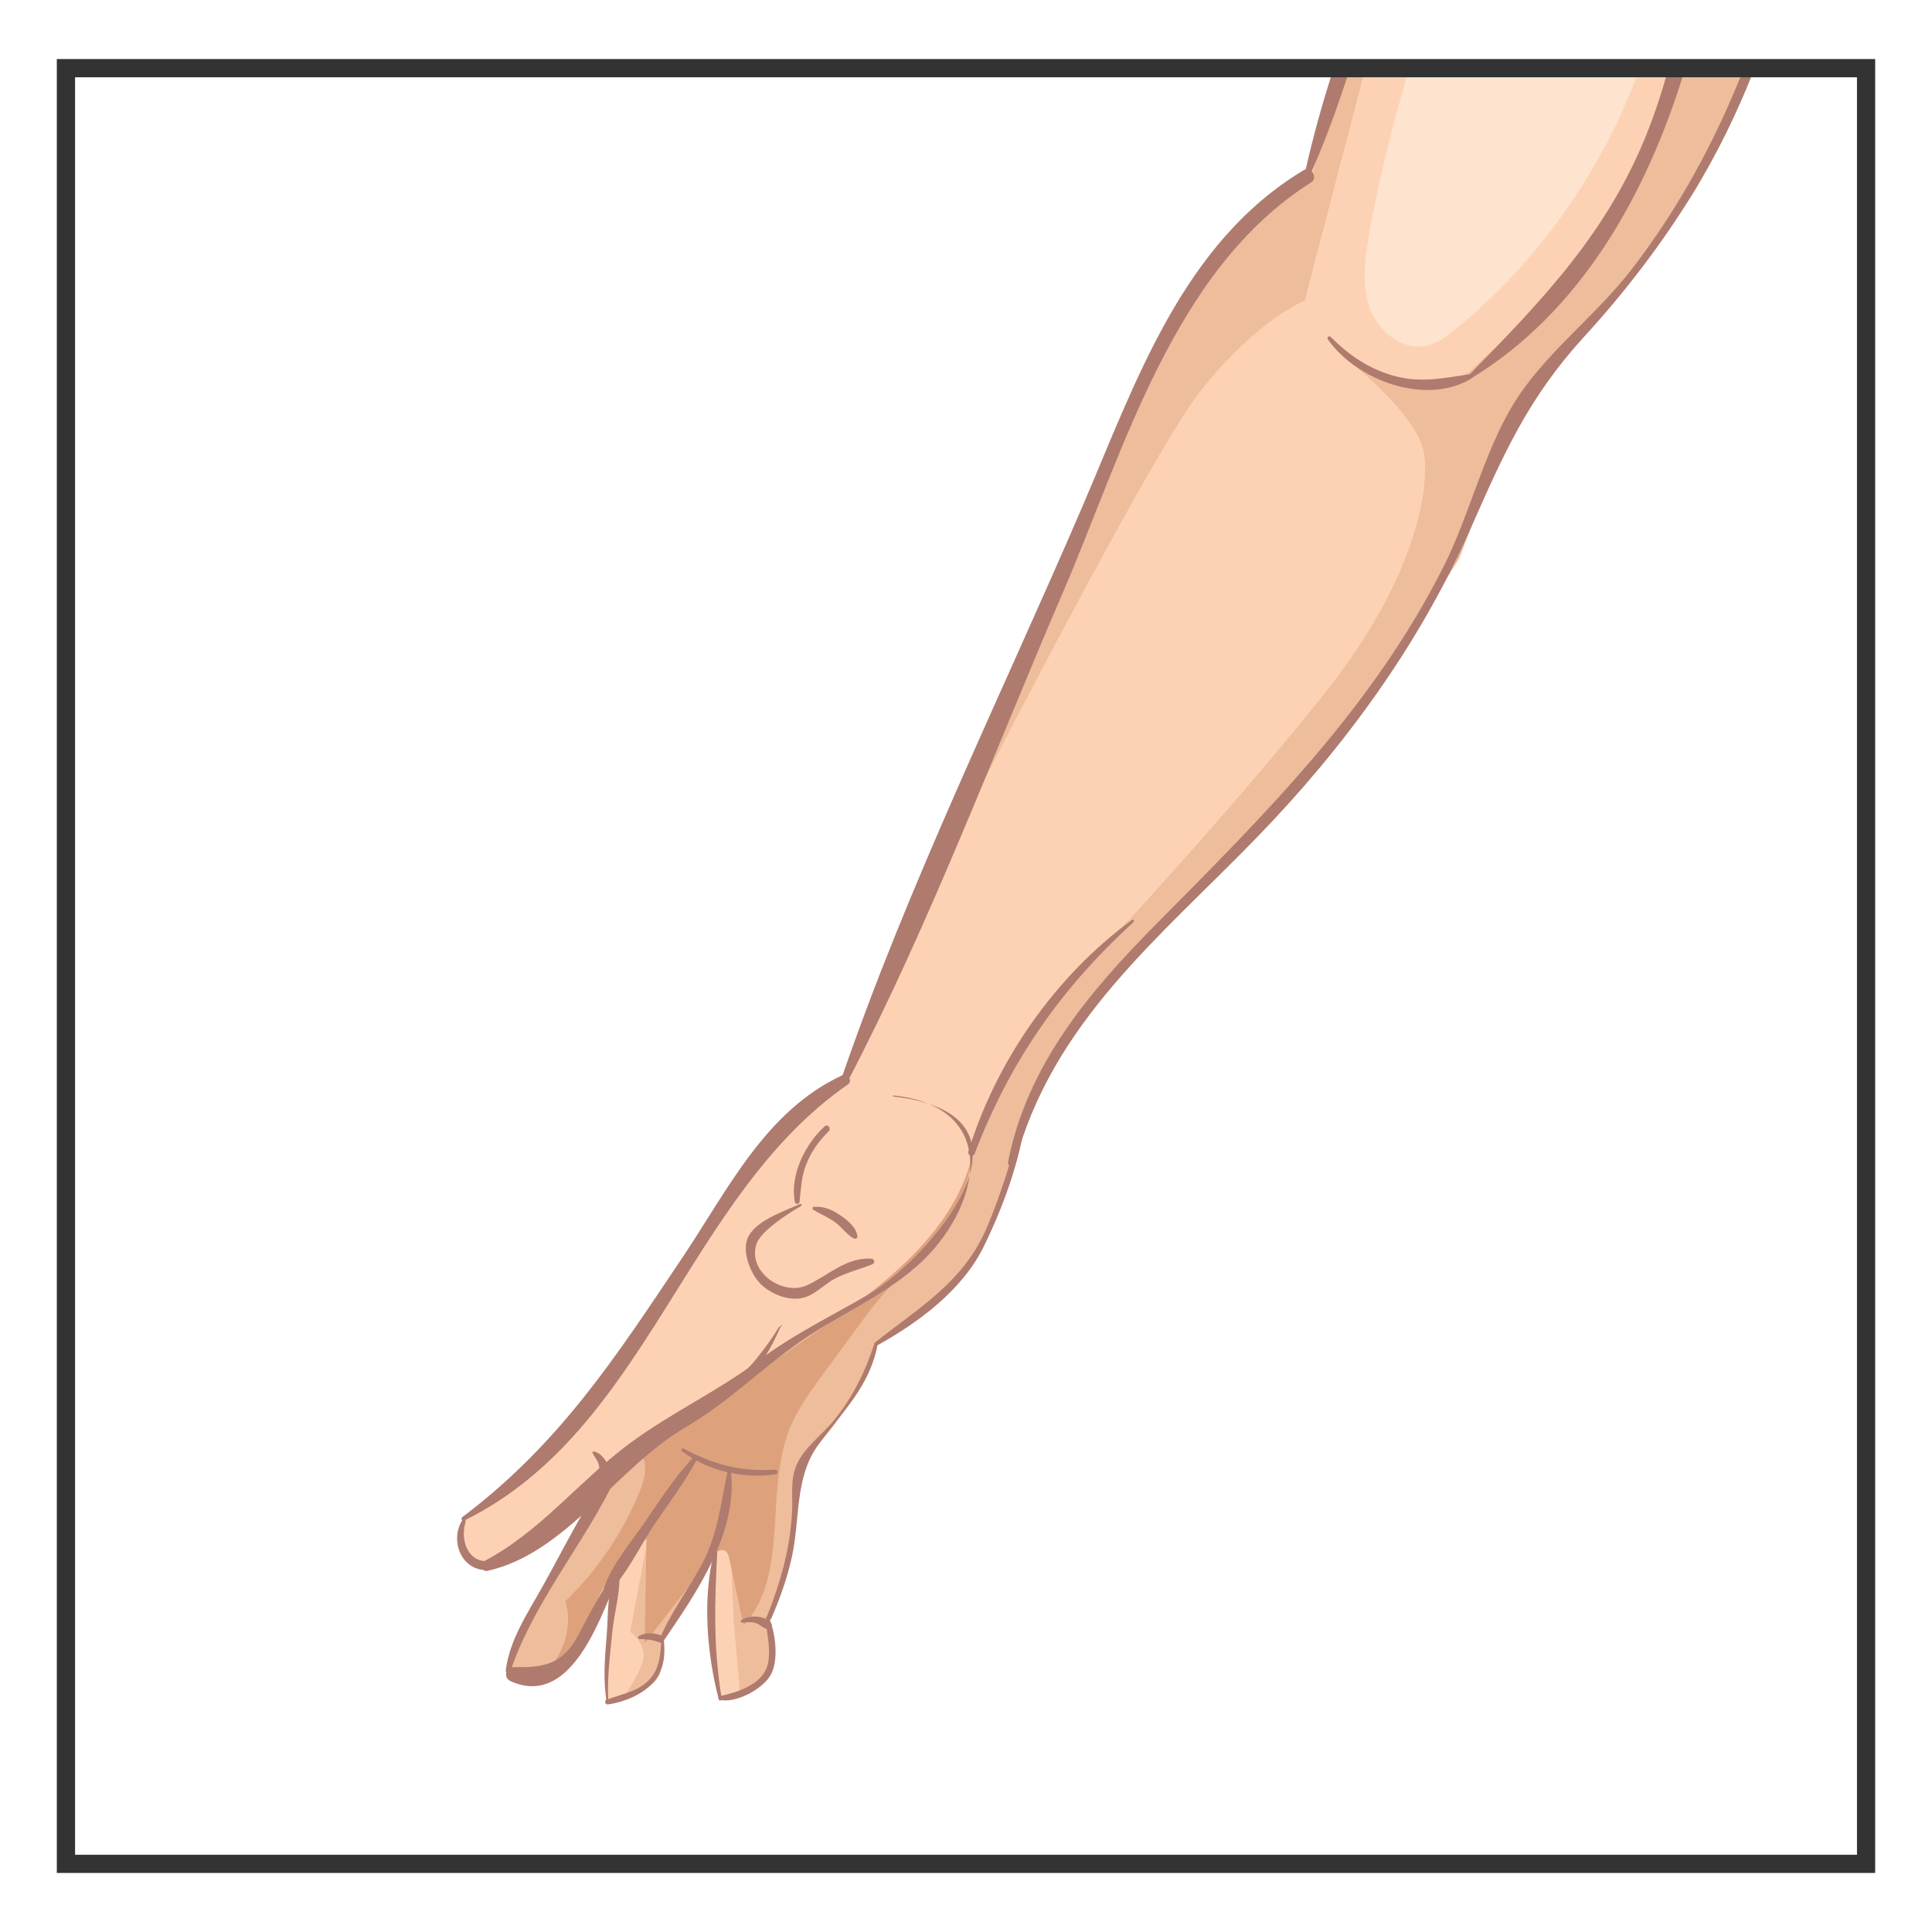 <?xml version="1.0" encoding="utf-8"?>
<!-- Generator: Adobe Illustrator 16.0.0, SVG Export Plug-In . SVG Version: 6.00 Build 0)  -->
<!DOCTYPE svg PUBLIC "-//W3C//DTD SVG 1.1//EN" "http://www.w3.org/Graphics/SVG/1.1/DTD/svg11.dtd">
<svg version="1.1" id="Layer_1" xmlns="http://www.w3.org/2000/svg" xmlns:xlink="http://www.w3.org/1999/xlink" x="0px" y="0px"
	 width="85px" height="85px" viewBox="0 0 85 85" enable-background="new 0 0 85 85" xml:space="preserve">
<g>
	<path fill="#FDD2B4" d="M59.066,3.137l-1.445,4.409c0,0-2.494,1.537-4.254,3.871c-1.758,2.333-4.312,8.292-4.312,8.292
		l-8.053,18.243l-3.652,9.102l-1.268,1.114l-2.973,2.829c0,0-2.375,3.727-4.139,6.517c-1.762,2.791-5.562,7.123-5.562,7.123
		l-3.004,2.148c0,0-0.352,0.665,0,1.445c0.352,0.782,1.391,0.616,1.391,0.616l4.82-3.656l-3.355,6.162l-0.932,2.279l1.504,0.369
		l1.627-1.25l1.543-3.211l-0.15,1.927l-0.211,3.456c0,0,1.188-0.188,1.795-0.665c0.609-0.479,0.709-2.242,0.709-2.242l1.186-1.635
		l1.041-2.066c0,0-0.018,2.284,0.035,3.569c0.053,1.284,0.385,2.905,0.385,2.905l1.637-0.717c0,0,0.447-0.526,0.502-1.146
		c0.055-0.617-0.162-1.495-0.162-1.495s0.305-0.96,0.811-2.563c0.506-1.602,0.41-3.641,0.41-3.641l0.365-1.047
		c0,0,1.086-1.313,1.908-2.357c0.824-1.044,1.182-2.622,1.182-2.622l1.576-1.088c0,0,1.23-0.879,2.564-2.537
		c1.332-1.657,1.719-3.543,1.719-3.543l0.373-1.961c0,0,0.432-1.591,1.219-2.856c0.787-1.268,2.523-3.749,2.523-3.749l2.938-3.054
		l4.354-4.189c0,0,1.697-2.248,3.566-4.371c1.867-2.122,4.109-6.207,4.109-6.207s0.818-2.031,1.738-4.383
		c0.918-2.354,2.689-4.612,2.689-4.612l2.131-2.392c0,0,2.84-3.191,4.438-5.575c0.824-1.229,1.773-3.567,2.502-5.548L59.066,3.137
		L59.066,3.137z"/>
	<path fill="#EEBD9C" d="M73.762,3.137c-0.586,2.067-1.342,4.224-2.156,5.284c-1.824,2.38-3.443,4.609-3.443,4.609l-3.529,3.347
		c0,0-1.268,0.781-2.473,0.508c-1.203-0.273-3.23-1.343-3.23-1.343s3.43,2.589,3.717,4.398c0.287,1.812-0.59,5.78-4.262,10.425
		c-3.672,4.646-8.82,10.222-8.82,10.222s-4.195,4.264-5.402,6.893c-1.205,2.63-1.324,3.344-1.324,3.344s-0.262,2.016-1.914,4.02
		c-1.656,2.003-5.324,3.746-5.324,3.746s-3.488,2.875-3.656,2.555c-0.166-0.321-5.326,4.048-5.326,4.048l-2.768,4.897l-1.521,3.544
		c0,0,1.566,0.393,2.461-0.561c0.893-0.955,2.27-3.959,2.27-3.959l1.543-1.984l-0.883,4.665c0,0,0.787,0.571,0.555,1.305
		c-0.23,0.732-0.896,1.651-0.896,1.651s1.547-0.479,1.666-1.192c0.119-0.717,0.104-1.541,0.104-1.541l2.227-3.701l0.684-2.085
		l0.207,4.957l0.277,3.205c0,0,1.428-0.508,1.393-1.464s-0.164-1.495-0.164-1.495s0.955-2.539,1.088-4.371
		c0.135-1.833,0.5-2.88,0.5-2.88s1.176-1.062,1.906-2.357c0.732-1.296,1.182-2.621,1.182-2.621s3.707-2.468,4.969-4.758
		c1.26-2.289,1.662-5.603,1.662-5.603s2.098-3.869,3.346-5.376c1.246-1.504,5.801-5.709,5.801-5.709s4.561-4.902,5.969-6.982
		c1.41-2.082,4.004-6.208,4.004-6.208l2.539-6.668c0,0,2.211-2.434,3.215-3.641c1.004-1.208,3.688-4.769,4.621-6.192
		c0.584-0.893,1.66-3.273,2.385-4.931H73.762L73.762,3.137z"/>
	<path fill="#DDA27C" d="M23.385,73.987c1.23-0.645,1.893-2.215,1.49-3.545c1.414-1.362,2.537-3.022,3.275-4.843
		c0.221-0.542,0.389-1.213,0.018-1.666c2.57-1.771,5.141-3.542,7.711-5.313c2.893-1.992,5.996-4.273,6.873-7.677
		c-0.137,1.105-0.543,2.161-1.182,3.073c-0.752,1.066-1.795,1.891-2.66,2.867c-0.443,0.502-0.84,1.041-1.236,1.58
		c-0.479,0.65-0.957,1.303-1.434,1.955c-0.576,0.782-1.158,1.578-1.516,2.483c-1.094,2.79,0.016,6.404-2.01,8.611
		c-0.209-0.977-0.418-1.95-0.627-2.925c-0.027-0.136-0.066-0.282-0.184-0.354c-0.205-0.121-0.443,0.088-0.592,0.275
		c-0.982,1.265-1.967,2.527-2.951,3.792l0.082-4.604c-2.27,1.164-2.344,4.674-4.514,6.018c-0.135,0.083-0.299,0.207-0.258,0.359
		c0.041,0.153,0.338-0.028,0.188-0.08L23.385,73.987L23.385,73.987z"/>
	<path fill="#EEBD9C" d="M59.242,3.137c-0.08,0.262-0.129,0.423-0.129,0.423l-1.502,4.417c0,0-3.307,1.104-6.328,6.924
		c-3.021,5.818-5.309,11.867-5.309,11.867l-5.297,12.679c0,0,9.621-19.051,12.133-22.235s4.59-3.979,4.59-3.979
		s1.379-5.294,2.635-10.095H59.242z"/>
	<path fill="#FEE3CE" d="M61.959,3.137c-0.693,2.392-1.318,4.804-1.738,7.258c-0.182,1.065-0.318,2.19,0.061,3.202
		c0.379,1.013,1.439,1.849,2.494,1.607c0.48-0.108,0.889-0.418,1.27-0.729c3.637-2.967,6.422-6.941,8.051-11.339H61.959z"/>
	<g>
		<path fill="#AF7B6E" d="M58.629,3.137c-0.463,1.467-0.881,2.942-1.207,4.434c-0.033,0.147,0.189,0.187,0.246,0.062
			c0.65-1.453,1.188-2.963,1.686-4.495H58.629z"/>
		<path fill="#AF7B6E" d="M37.295,47.581c3.594-6.888,6.375-14.33,9.449-21.468c2.707-6.288,4.871-14.251,10.953-18.097
			c0.299-0.189-0.025-0.719-0.332-0.534c-5.35,3.208-7.395,9.334-9.736,14.784c-3.576,8.322-7.674,16.639-10.615,25.206
			C36.949,47.659,37.207,47.751,37.295,47.581z M58.422,14.932c1.25,1.787,4.242,2.913,6.258,1.756
			c0.105-0.062,0.068-0.237-0.066-0.216c-1.078,0.16-2.031,0.367-3.125,0.104c-1.152-0.273-2.113-0.914-2.939-1.749
			C58.475,14.751,58.361,14.843,58.422,14.932z"/>
		<path fill="#AF7B6E" d="M73.371,3.137c-0.244,0.866-0.52,1.724-0.85,2.569c-1.748,4.482-4.629,7.461-7.922,10.827
			c-0.059,0.061-0.002,0.191,0.086,0.139c4.822-2.915,7.746-8.063,9.416-13.535H73.371z"/>
		<path fill="#AF7B6E" d="M76.672,3.137c-1.221,3.065-2.779,5.983-4.908,8.741c-1.594,2.067-3.859,3.708-5.211,5.952
			c-1.293,2.149-1.898,4.824-3.031,7.076c-3.1,6.171-7.809,10.862-12.607,15.702c-2.998,3.023-5.729,6.248-6.568,10.528
			c-0.033,0.168,0.252,0.241,0.297,0.072c1.631-6.218,6.381-9.957,10.668-14.38c3.852-3.972,7.139-8.487,9.383-13.558
			c1.465-3.31,2.525-5.749,5.021-8.479c1.781-1.948,3.381-4.033,4.764-6.283c1.047-1.7,1.93-3.505,2.666-5.374L76.672,3.137
			L76.672,3.137z"/>
		<path fill="#AF7B6E" d="M49.797,40.478c-3.365,2.463-5.967,6.195-7.191,10.176c-0.057,0.178,0.205,0.285,0.273,0.106
			c1.549-4.053,3.793-7.271,6.992-10.192C49.928,40.517,49.859,40.432,49.797,40.478z M20.428,66.896
			c8.072-3.979,9.725-14.228,16.877-19.186c0.225-0.155-0.01-0.514-0.25-0.401c-3.371,1.561-5.031,5.03-7.012,7.988
			c-2.953,4.408-5.41,8.215-9.707,11.453C20.258,66.809,20.338,66.939,20.428,66.896z"/>
		<path fill="#AF7B6E" d="M20.34,66.878c-0.551,0.876-0.07,2.191,1.051,2.201c0.254,0.004,0.297-0.396,0.045-0.393
			c-0.904,0.013-1.186-0.996-0.951-1.731C20.51,66.87,20.393,66.793,20.34,66.878z M35.771,53.221
			c0.312,0.187,0.656,0.329,0.953,0.539c0.301,0.212,0.516,0.551,0.832,0.724c0.078,0.045,0.18-0.003,0.166-0.102
			c-0.053-0.395-0.461-0.724-0.775-0.93c-0.361-0.239-0.709-0.39-1.146-0.354C35.744,53.102,35.721,53.19,35.771,53.221
			L35.771,53.221z M35.199,52.972c-0.684,0.312-1.863,0.693-2.258,1.4c-0.344,0.615,0.062,1.634,0.494,2.087
			c0.473,0.492,1.355,0.843,2.031,0.601c0.439-0.157,0.85-0.59,1.273-0.809c0.529-0.276,1.098-0.41,1.648-0.63
			c0.117-0.047,0.086-0.235-0.039-0.243c-1.117-0.079-1.904,0.741-2.846,1.17c-1.055,0.479-2.607-0.571-2.227-1.799
			c0.188-0.604,1.469-1.402,1.963-1.686C35.295,53.03,35.26,52.942,35.199,52.972L35.199,52.972z M35.176,52.879
			c0.066-0.565,0.074-1.081,0.283-1.625c0.221-0.573,0.568-1.053,1-1.484c0.125-0.124-0.043-0.338-0.178-0.216
			c-0.854,0.777-1.541,2.149-1.309,3.33C34.994,52.996,35.162,52.997,35.176,52.879z M45.002,49.134
			c-0.443,1.666-0.916,3.318-1.6,4.905c-1.025,2.382-2.965,3.481-4.912,5.031c-0.068,0.056,0.004,0.182,0.084,0.135
			c1.834-1.016,3.758-2.436,4.703-4.355c0.852-1.729,1.592-3.765,1.855-5.685C45.145,49.09,45.021,49.057,45.002,49.134
			L45.002,49.134z"/>
		<path fill="#AF7B6E" d="M33.932,71.208c0.381-0.874,0.697-1.761,0.904-2.694c0.371-1.672,0.121-3.493,1.148-4.923
			c1.059-1.474,2.285-2.581,2.629-4.45c0.016-0.08-0.115-0.113-0.141-0.035c-0.4,1.235-0.967,2.391-1.797,3.399
			c-0.523,0.638-1.301,1.181-1.637,1.964c-0.271,0.628-0.156,1.329-0.188,1.988c-0.08,1.651-0.502,3.146-1.113,4.676
			C33.691,71.257,33.879,71.328,33.932,71.208L33.932,71.208z"/>
		<path fill="#AF7B6E" d="M33.699,71.186c0.01,0.687,0.262,1.43,0.059,2.106c-0.246,0.828-1.332,1.171-2.086,1.329
			c-0.098,0.021-0.09,0.148,0.004,0.169c0.689,0.15,1.812-0.443,2.195-1.039c0.418-0.651,0.25-1.924-0.045-2.586
			C33.801,71.108,33.697,71.116,33.699,71.186L33.699,71.186z"/>
		<path fill="#AF7B6E" d="M31.762,74.736c-0.385-2.191-0.322-4.217-0.207-6.421c0.004-0.077-0.119-0.119-0.141-0.034
			c-0.512,2.053-0.318,4.447,0.207,6.479C31.643,74.846,31.777,74.827,31.762,74.736L31.762,74.736z"/>
		<path fill="#AF7B6E" d="M32.014,64.726c-0.309,1.411-0.42,2.74-1.111,4.049c-0.604,1.146-1.414,2.18-1.9,3.387
			c-0.039,0.094,0.098,0.169,0.156,0.084c1.457-2.136,3.311-4.783,2.998-7.521C32.145,64.637,32.031,64.651,32.014,64.726z"/>
		<path fill="#AF7B6E" d="M29.1,72.001c-0.031,0.769-0.061,1.548-0.715,2.066c-0.502,0.401-1.121,0.484-1.697,0.718
			c-0.115,0.045-0.057,0.222,0.061,0.203c0.682-0.094,1.477-0.418,1.957-0.924c0.539-0.567,0.578-1.327,0.486-2.066
			C29.186,71.948,29.104,71.948,29.1,72.001z"/>
		<path fill="#AF7B6E" d="M26.766,74.878c-0.068-1.002,0.078-2.068,0.172-3.066c0.078-0.821,0.355-1.739,0.314-2.56
			c-0.004-0.067-0.111-0.095-0.145-0.034c-0.41,0.71-0.348,1.914-0.412,2.702c-0.082,0.984-0.174,1.989,0.002,2.97
			C26.705,74.934,26.77,74.922,26.766,74.878L26.766,74.878z"/>
		<path fill="#AF7B6E" d="M30.555,64.062c-0.824,0.858-1.451,1.832-2.123,2.817c-0.643,0.946-1.504,1.92-1.875,3.011
			c-0.041,0.122,0.115,0.269,0.225,0.162c0.82-0.817,1.338-1.975,1.979-2.936c0.662-0.987,1.371-1.91,1.932-2.957
			C30.73,64.085,30.615,63.999,30.555,64.062L30.555,64.062z"/>
		<path fill="#AF7B6E" d="M26.797,69.574c-0.51,0.727-0.902,1.506-1.311,2.289c-0.691,1.326-1.477,1.517-2.869,1.482
			c-0.361-0.008-0.496,0.465-0.152,0.619c2.584,1.168,3.869-2.573,4.586-4.251C27.117,69.561,26.891,69.438,26.797,69.574
			L26.797,69.574z"/>
		<path fill="#AF7B6E" d="M22.453,73.545c1.023-3.083,3.305-5.686,4.68-8.62c0.102-0.211-0.229-0.39-0.357-0.195
			c-1.088,1.6-1.961,3.374-2.902,5.062c-0.652,1.166-1.459,2.354-1.623,3.703C22.236,73.609,22.416,73.658,22.453,73.545z
			 M30.006,63.844c1.119,0.876,2.729,1.23,4.121,1.019c0.133-0.021,0.098-0.212-0.033-0.204c-1.512,0.099-2.699-0.226-4.023-0.929
			C29.998,63.69,29.949,63.8,30.006,63.844L30.006,63.844z"/>
		<path fill="#AF7B6E" d="M39.301,48.241c7.182,0.822,1.498,7.188-1.09,8.707c-1.682,0.986-3.277,1.738-4.838,2.91
			c-1.82,1.37-3.824,2.283-5.645,3.627c-2.219,1.636-3.938,3.891-6.41,5.188c-0.217,0.114-0.135,0.494,0.131,0.437
			c3.436-0.756,5.68-4.529,8.682-6.297c1.926-1.135,3.205-2.463,5.008-3.741c1.707-1.21,3.646-1.986,5.223-3.388
			c2.801-2.483,3.754-6.986-1.057-7.489C39.277,48.192,39.271,48.237,39.301,48.241L39.301,48.241z"/>
		<path fill="#AF7B6E" d="M34.377,58.294c-0.025,0.037-0.051,0.072-0.076,0.108c-0.01,0.016,0.012,0.032,0.021,0.017
			c0.027-0.034,0.055-0.07,0.082-0.106C34.416,58.297,34.389,58.275,34.377,58.294L34.377,58.294z"/>
		<path fill="#AF7B6E" d="M34.268,58.385c-0.307,0.516-0.695,1.038-1.076,1.503c-0.389,0.471-0.938,0.841-1.271,1.343
			c-0.057,0.087,0.029,0.204,0.129,0.159c0.527-0.241,0.951-0.829,1.301-1.277c0.42-0.541,0.701-1.082,0.971-1.699
			C34.334,58.384,34.285,58.354,34.268,58.385L34.268,58.385z M26.07,63.922c0.062,0.152,0.18,0.265,0.24,0.42
			c0.082,0.196,0.061,0.412,0.055,0.626c-0.006,0.327,0.504,0.387,0.512,0.056c0.008-0.42-0.301-1.087-0.76-1.167
			C26.08,63.852,26.057,63.891,26.07,63.922L26.07,63.922z M28.135,72.111c0.289,0.008,0.547,0.021,0.82,0.131
			c0.191,0.079,0.311-0.232,0.115-0.299c-0.322-0.108-0.648-0.133-0.957,0.031C28.057,72.008,28.059,72.108,28.135,72.111z
			 M32.625,71.379c0.18,0.008,0.371-0.03,0.549,0.006c0.221,0.048,0.363,0.223,0.572,0.291c0.16,0.056,0.275-0.12,0.184-0.253
			c-0.244-0.357-1.006-0.395-1.33-0.125C32.572,71.319,32.584,71.376,32.625,71.379z"/>
	</g>
	<path fill="#333333" d="M82.5,82.403h-80V2.597h80V82.403z M3.303,81.602h78.396V3.4H3.303V81.602L3.303,81.602z"/>
</g>
</svg>
